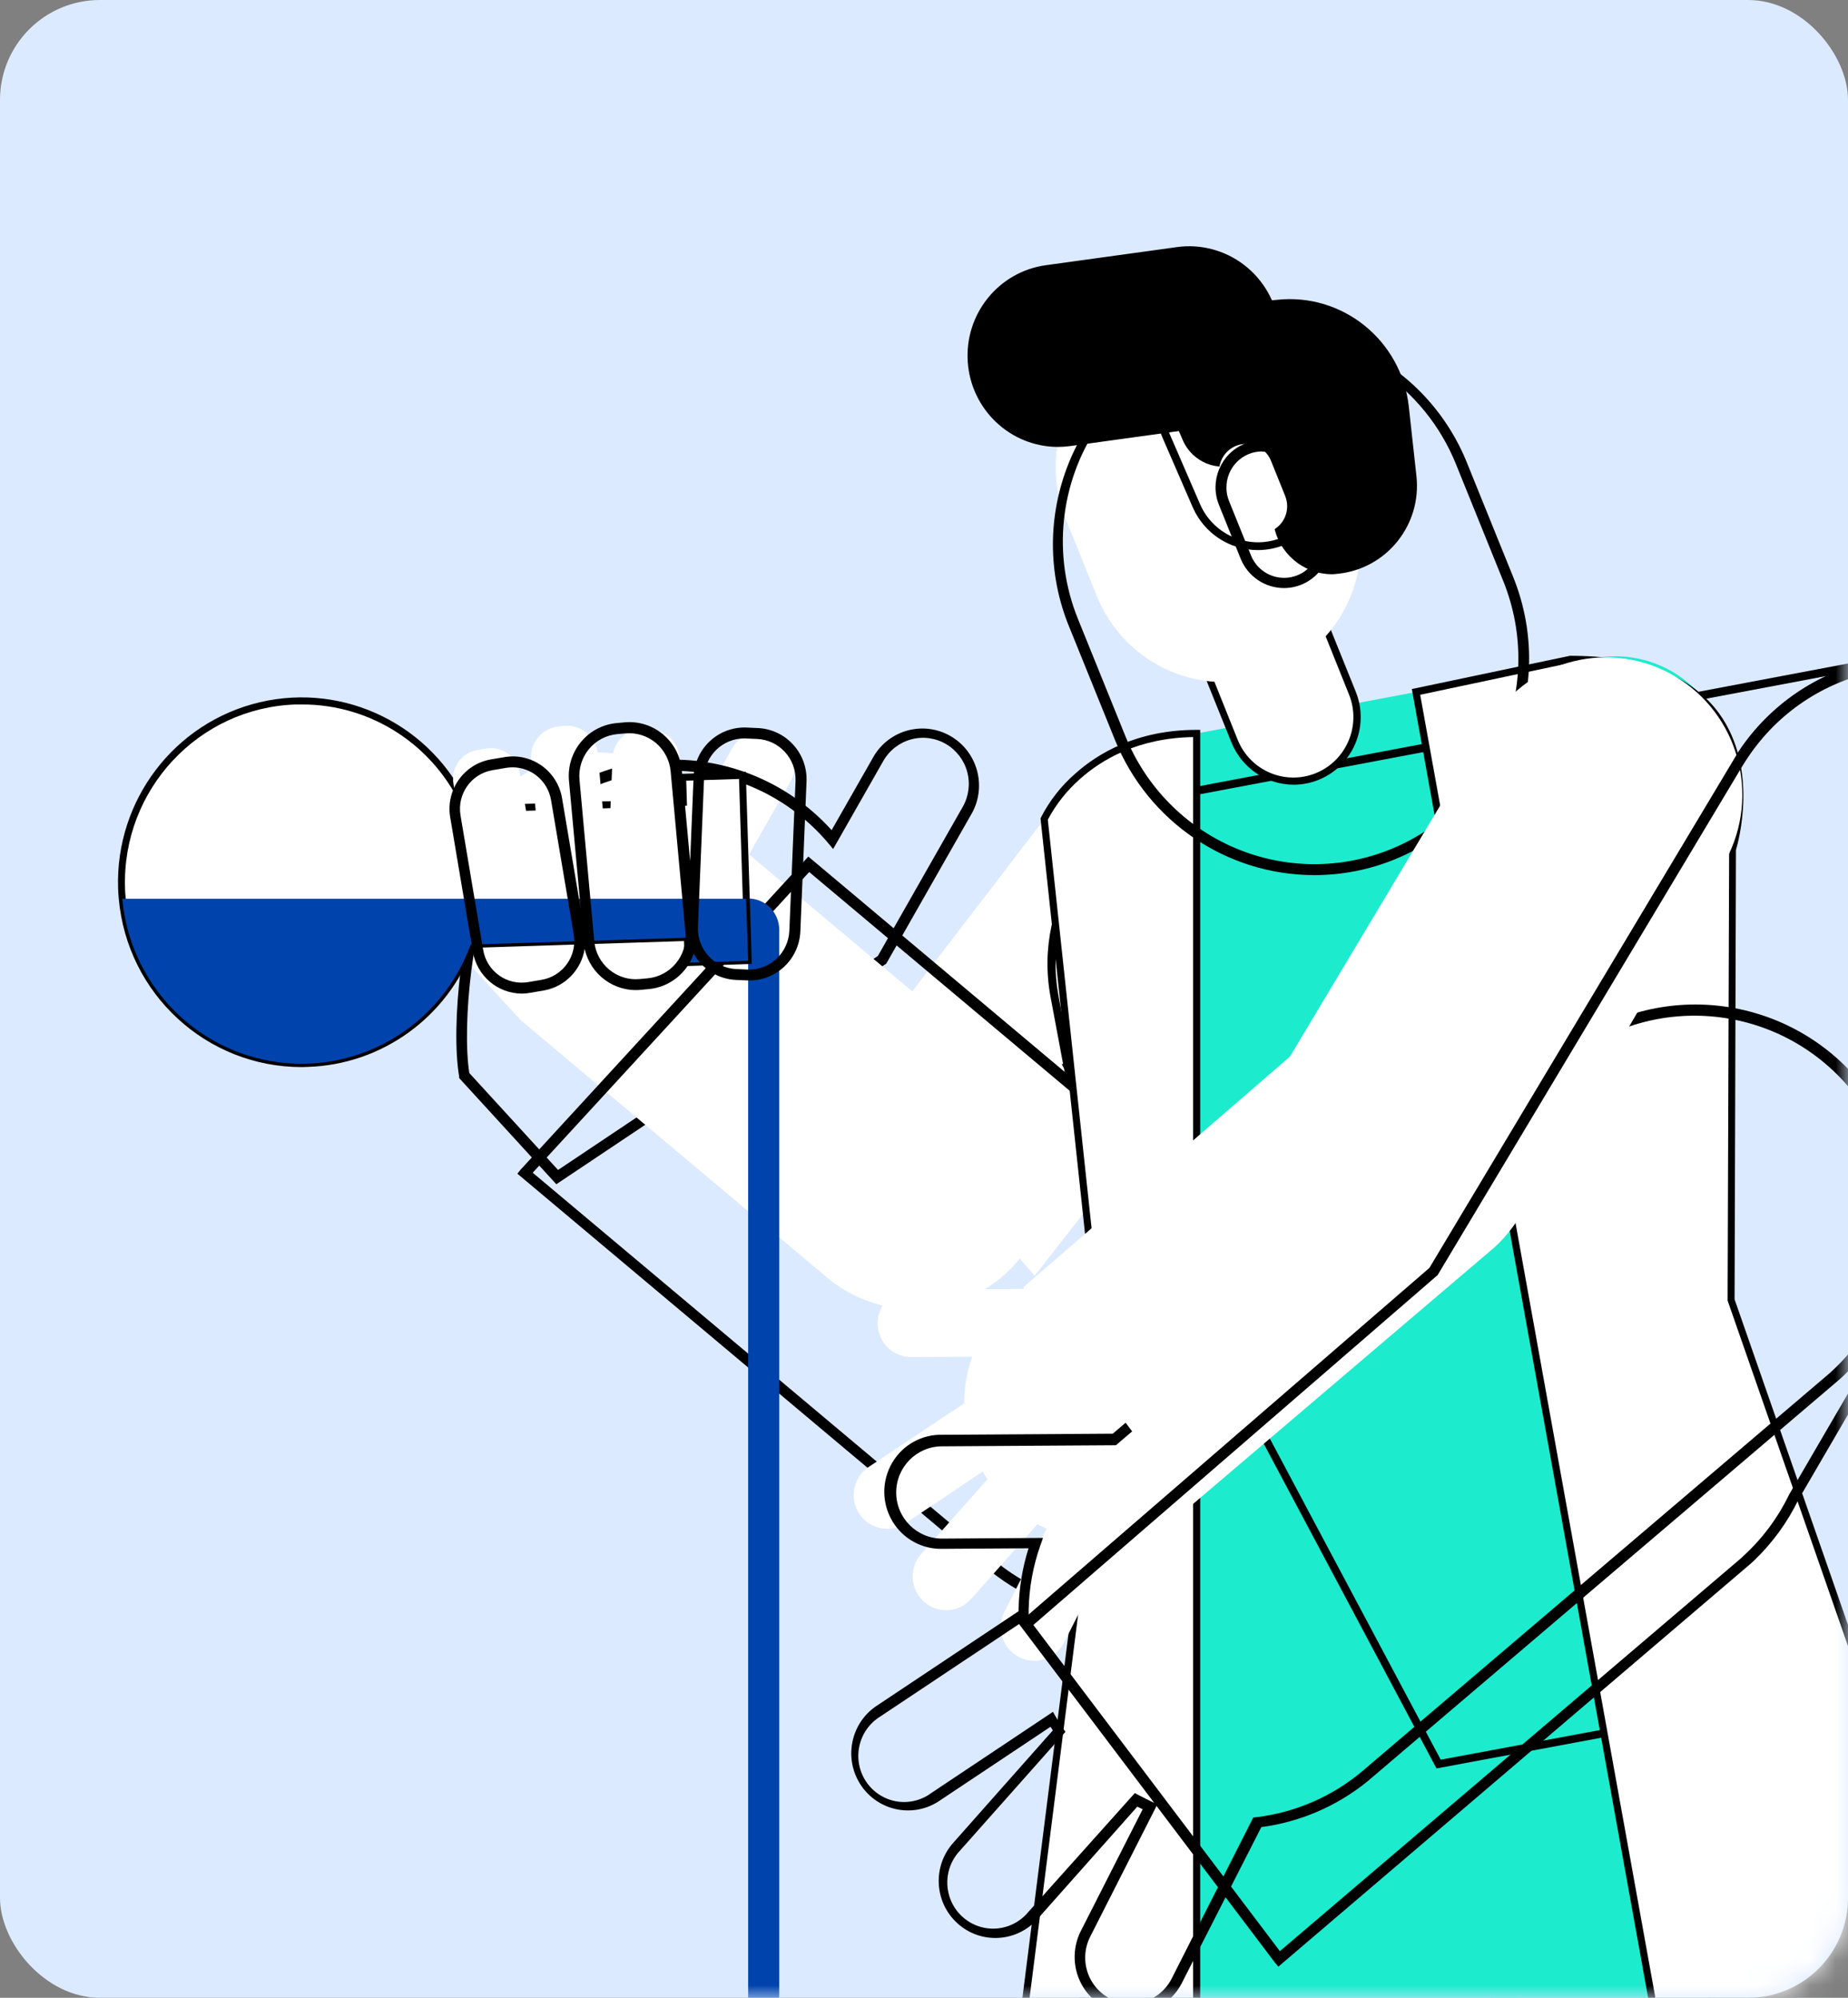 <svg width="74" height="80" viewBox="0 0 74 80" fill="none" xmlns="http://www.w3.org/2000/svg">
<rect x="0" y="0" width="74" height="80" fill="#808080" stroke="none"/>
<rect width="74" height="80" rx="4" fill="#DCEAFF"/>
<mask id="mask0" mask-type="alpha" maskUnits="userSpaceOnUse" x="0" y="7" width="74" height="73">
<path d="M0 7H74V76C74 78.209 72.209 80 70 80H0V7Z" fill="#C4C4C4"/>
</mask>
<g mask="url(#mask0)">
<path d="M31.159 29.451C31.8 29.823 32.022 30.647 31.655 31.294L29.414 35.231L20.913 40.921L18.478 38.262C18.256 36.986 18.558 33.955 19.282 32.763C20.037 31.518 21.252 30.626 22.661 30.284C24.069 29.942 25.555 30.177 26.791 30.938C27.291 31.244 27.738 31.631 28.115 32.081L29.327 29.952C29.697 29.306 30.516 29.083 31.159 29.453V29.451Z" fill="white"/>
<path fill-rule="evenodd" clip-rule="evenodd" d="M18.386 43.169L22.277 47.422L35.489 38.588L38.94 32.526C39.512 31.438 39.123 30.089 38.062 29.476C37.001 28.864 35.649 29.208 35.005 30.255L33.301 33.243C31.485 31.233 28.835 30.201 26.148 30.457C23.461 30.713 21.05 32.228 19.641 34.546C18.481 36.456 18.046 41.163 18.386 43.106V43.169ZM22.346 46.851L18.793 42.97C18.492 41.093 18.918 36.558 20 34.776C21.368 32.535 23.719 31.09 26.324 30.889C28.929 30.688 31.472 31.756 33.163 33.761L33.361 33.999L35.369 30.475C35.611 30.049 36.01 29.738 36.48 29.61C36.95 29.481 37.451 29.546 37.873 29.79C38.294 30.034 38.603 30.435 38.73 30.907C38.858 31.38 38.794 31.884 38.552 32.308L35.152 38.282L22.346 46.851Z" fill="black"/>
<path d="M50.297 30.808C47.987 28.979 44.654 29.319 42.755 31.577L42.661 31.699L42.629 31.738L42.571 31.817L36.529 39.701L28.354 32.837L20.928 40.917L33.259 51.274C35.583 53.084 38.913 52.719 40.795 50.447L40.833 50.399L41.433 51.088L51.356 38.384C53.092 35.984 52.623 32.631 50.297 30.808Z" fill="white"/>
<path fill-rule="evenodd" clip-rule="evenodd" d="M39.916 63.112C41.386 64.207 43.166 64.798 44.995 64.801C47.483 64.787 49.841 63.684 51.456 61.779L52.38 62.839L67.714 43.189L67.844 43.012C70.434 39.263 69.662 34.129 66.086 31.321C62.53 28.495 57.402 28.955 54.399 32.369H54.383L54.059 32.788L54.002 32.864L44.854 44.788L32.368 34.301L20.853 46.832L20.717 46.999L39.742 62.978L39.916 63.112ZM40.013 62.639L39.929 62.577L21.331 46.961L32.403 34.92L44.919 45.431L54.314 33.174L54.352 33.122L54.401 33.054L54.594 32.821C57.416 29.445 62.392 28.937 65.83 31.674C69.284 34.391 69.971 39.378 67.382 42.938L67.322 43.026L52.374 62.182L51.458 61.132L51.24 61.405C48.444 64.804 43.472 65.351 40.013 62.639Z" fill="black"/>
<path d="M29.959 35.98C30.646 35.98 31.203 36.541 31.203 37.233V99.443H29.959V35.98Z" fill="#0043AC"/>
<path d="M29.959 38.475L27.56 38.552L27.528 37.55L18.846 37.827C17.689 41.02 14.486 42.977 11.14 42.536C7.793 42.095 5.198 39.375 4.896 35.99C4.882 35.85 4.875 35.709 4.869 35.567C4.759 32.09 7.113 29.023 10.482 28.255C13.852 27.486 17.289 29.233 18.677 32.418L27.358 32.141L27.329 31.139L29.728 31.062L29.883 35.99L29.959 38.475Z" fill="white"/>
<path fill-rule="evenodd" clip-rule="evenodd" d="M4.756 35.993C5.098 39.808 8.273 42.73 12.077 42.731L12.31 42.724C15.278 42.637 17.899 40.752 18.945 37.954L27.39 37.684L27.422 38.688L30.105 38.6L29.863 30.906L27.18 30.992L27.21 31.994L18.768 32.262C17.316 29.052 13.816 27.319 10.405 28.121C6.994 28.923 4.618 32.038 4.729 35.563C4.733 35.692 4.74 35.844 4.756 35.993ZM11.848 28.21H12.077H12.082C14.887 28.201 17.428 29.87 18.551 32.458L18.59 32.547L27.509 32.263L27.479 31.261L29.593 31.193L29.817 38.319L27.703 38.388L27.669 37.386L18.748 37.67L18.716 37.761C17.588 40.901 14.443 42.829 11.155 42.396C7.867 41.962 5.32 39.284 5.033 35.958C5.017 35.815 5.006 35.669 5.006 35.546C4.889 31.62 7.949 28.338 11.848 28.21Z" fill="black"/>
<path d="M29.959 38.475L27.56 38.552L27.528 37.55L18.846 37.827C17.689 41.02 14.486 42.977 11.139 42.536C7.793 42.095 5.198 39.374 4.896 35.989H29.876L29.959 38.475Z" fill="#0043AC"/>
<path fill-rule="evenodd" clip-rule="evenodd" d="M21.651 34.662L21.266 30.439C21.236 30.111 21.336 29.784 21.546 29.531C21.755 29.277 22.056 29.118 22.382 29.088L22.595 29.069C22.921 29.038 23.245 29.14 23.497 29.35C23.749 29.561 23.907 29.864 23.937 30.192L24.322 34.415C24.352 34.743 24.252 35.07 24.042 35.323C23.833 35.577 23.532 35.736 23.206 35.766L22.993 35.786C22.667 35.816 22.343 35.715 22.091 35.504C21.839 35.293 21.681 34.99 21.651 34.662ZM20.093 35.864L20.448 35.805C21.081 35.696 21.507 35.092 21.401 34.454L20.807 30.933C20.699 30.296 20.099 29.867 19.466 29.974L19.11 30.035C18.806 30.086 18.534 30.257 18.355 30.511C18.176 30.764 18.105 31.079 18.158 31.385L18.751 34.905C18.859 35.543 19.459 35.972 20.093 35.864ZM27.208 30.466L27.046 34.387C27.033 34.705 26.894 35.005 26.66 35.221C26.426 35.436 26.117 35.55 25.801 35.535L25.509 35.525C24.85 35.497 24.338 34.936 24.365 34.272L24.527 30.352C24.54 30.033 24.678 29.732 24.911 29.517C25.145 29.301 25.454 29.187 25.77 29.201L26.064 29.214C26.381 29.227 26.679 29.366 26.894 29.601C27.109 29.836 27.222 30.147 27.208 30.466Z" fill="white"/>
<path fill-rule="evenodd" clip-rule="evenodd" d="M18.935 38.113C19.098 39.079 19.928 39.786 20.9 39.788C21.013 39.787 21.126 39.776 21.237 39.755L21.781 39.662C22.622 39.513 23.276 38.844 23.412 37.996C23.643 39.033 24.605 39.736 25.657 39.638L25.983 39.607C26.806 39.53 27.508 38.976 27.779 38.19C28.125 38.814 28.769 39.212 29.478 39.241L29.926 39.26C30.467 39.283 30.995 39.088 31.394 38.718C31.792 38.349 32.028 37.834 32.049 37.289L32.296 31.294C32.319 30.748 32.126 30.216 31.758 29.815C31.391 29.413 30.881 29.176 30.339 29.154L29.894 29.134C29.353 29.112 28.826 29.307 28.428 29.677C28.03 30.047 27.795 30.56 27.774 31.105L27.635 34.482L27.301 30.842C27.193 29.677 26.169 28.82 25.012 28.926L24.686 28.956C23.529 29.066 22.678 30.098 22.784 31.264L23.254 36.395L22.506 31.961C22.318 30.868 21.288 30.134 20.202 30.319L19.658 30.41C18.572 30.598 17.842 31.636 18.028 32.73L18.935 38.113ZM20.261 30.749C20.351 30.735 20.442 30.727 20.533 30.727C21.292 30.732 21.938 31.285 22.066 32.038L22.974 37.421C23.043 37.833 22.947 38.255 22.707 38.595C22.467 38.935 22.102 39.166 21.694 39.235L21.15 39.328C20.741 39.398 20.322 39.301 19.984 39.06C19.646 38.818 19.417 38.451 19.348 38.039L18.441 32.656C18.296 31.8 18.868 30.988 19.718 30.842L20.261 30.749ZM23.795 37.684C23.879 38.609 24.692 39.29 25.61 39.206L25.936 39.176C26.854 39.088 27.529 38.27 27.447 37.345L26.855 30.887C26.814 30.443 26.6 30.033 26.26 29.748C25.919 29.464 25.48 29.327 25.039 29.368L24.713 29.398C24.273 29.439 23.866 29.654 23.583 29.997C23.3 30.34 23.164 30.782 23.205 31.226L23.795 37.684ZM28.195 31.124C28.23 30.256 28.938 29.57 29.801 29.57L29.866 29.572L30.315 29.591C30.741 29.609 31.143 29.797 31.432 30.113C31.721 30.429 31.873 30.848 31.856 31.277L31.608 37.273C31.569 38.166 30.821 38.859 29.934 38.825L29.486 38.806C28.599 38.767 27.911 38.013 27.948 37.12L28.195 31.124Z" fill="black"/>
<path d="M42.045 102.379H70.181L64.949 30.86L45.766 29.786C45.766 29.786 43.085 89.323 42.045 102.379Z" fill="white"/>
<path fill-rule="evenodd" clip-rule="evenodd" d="M41.891 102.522H70.334L65.085 30.849L65.076 30.723L45.624 29.626V29.771C45.597 30.367 42.932 89.462 41.903 102.368L41.891 102.522ZM70.037 102.236H42.2C43.092 90.774 45.206 45.155 45.776 32.846C45.847 31.305 45.895 30.287 45.912 29.922L64.827 30.996L70.037 102.236Z" fill="black"/>
<path d="M47.062 54.335H60.581L60.937 124.307H43.863L47.062 54.335Z" fill="#1DEBCE"/>
<path d="M68.397 52.322L83.72 118.1L67.252 122.64L54.849 52.51L68.397 52.322Z" fill="#1DEBCE"/>
<path d="M45.766 29.779L63.837 26.361C65.027 26.134 66.257 26.394 67.257 27.081C68.257 27.769 68.945 28.829 69.168 30.027L69.502 31.817C69.64 32.548 69.598 33.303 69.379 34.014L69.324 52.054L52.188 55.243L43.724 39.334C43.087 38.693 42.654 37.876 42.48 36.986C42.48 36.968 42.471 36.95 42.468 36.932L42.134 35.143C41.909 33.945 42.166 32.706 42.849 31.699C43.532 30.692 44.585 30 45.775 29.775L45.766 29.779Z" fill="#1DEBCE"/>
<path fill-rule="evenodd" clip-rule="evenodd" d="M44.534 46.402L57.522 70.816L83.855 65.906L83.983 65.882L84.067 38.184C84.401 37.078 84.465 35.908 84.255 34.772L83.741 32.035C83.011 28.138 79.285 25.573 75.414 26.302L47.773 31.529C43.899 32.26 41.345 36.014 42.066 39.916L42.569 42.601L42.517 42.615L42.601 42.773C42.879 44.148 43.55 45.409 44.534 46.402ZM44.77 46.198C43.816 45.24 43.166 44.019 42.903 42.689L42.384 39.868C41.693 36.144 44.123 32.558 47.819 31.849L75.451 26.633C79.15 25.938 82.711 28.385 83.415 32.107L83.928 34.843C84.131 35.937 84.067 37.064 83.744 38.127V38.149L83.659 65.633L57.691 70.466L44.797 46.236L44.77 46.198Z" fill="black"/>
<path d="M52.059 55.316L43.605 39.427C42.96 38.773 42.519 37.944 42.336 37.041L42.26 36.898L42.304 36.886L41.984 35.168C41.508 32.598 43.188 30.124 45.739 29.639L45.793 29.92C43.398 30.376 41.822 32.696 42.265 35.109L42.612 36.961C42.783 37.822 43.203 38.613 43.82 39.233L43.845 39.267L52.311 55.176L52.059 55.316Z" fill="black"/>
<path d="M47.918 29.371V102.376H38.252L44.218 55.246L41.812 32.794C41.812 32.794 43.36 29.369 47.918 29.371Z" fill="white"/>
<path fill-rule="evenodd" clip-rule="evenodd" d="M38.091 102.522H48.06V29.227H47.913C45.515 29.227 43.95 30.179 43.061 30.976C42.493 31.468 42.025 32.067 41.682 32.738L41.666 32.774L44.074 55.248L38.091 102.522ZM47.776 102.237H38.413L44.36 55.268V55.25L41.958 32.823C42.287 32.205 42.725 31.652 43.25 31.191C44.087 30.441 45.545 29.552 47.776 29.516V102.237Z" fill="black"/>
<path d="M56.709 27.709L70.185 102.38L84.757 96.378L69.326 52.06L69.382 34.02C69.382 34.02 71.772 26.41 62.878 26.41L56.709 27.709Z" fill="white"/>
<path fill-rule="evenodd" clip-rule="evenodd" d="M70.041 102.399L70.073 102.578L84.936 96.455L69.458 52.031L69.513 34.037C69.606 33.731 70.434 30.766 68.834 28.562C67.722 27.035 65.71 26.261 62.867 26.261L56.535 27.592L70.041 102.399ZM70.289 102.176L56.869 27.822L62.886 26.546C65.632 26.549 67.556 27.283 68.608 28.729C70.09 30.764 69.341 33.591 69.25 33.937C69.244 33.958 69.241 33.97 69.241 33.971L69.179 52.08L84.582 96.29L70.289 102.176Z" fill="black"/>
<path d="M52.757 31.09C51.455 31.624 49.97 30.994 49.439 29.682L47.957 26.007L52.673 24.078L54.156 27.752C54.41 28.381 54.405 29.087 54.143 29.713C53.881 30.339 53.382 30.834 52.757 31.09Z" fill="white"/>
<path fill-rule="evenodd" clip-rule="evenodd" d="M49.313 29.736C49.726 30.754 50.709 31.42 51.801 31.423C52.147 31.423 52.491 31.355 52.812 31.224C54.186 30.66 54.846 29.082 54.289 27.698L52.753 23.89L47.778 25.928L49.313 29.736ZM49.563 29.629L48.142 26.086L52.595 24.265L54.017 27.806C54.516 29.044 53.924 30.455 52.694 30.959C51.465 31.461 50.064 30.866 49.563 29.629Z" fill="black"/>
<path d="M51.069 26.909C49.72 27.46 48.21 27.449 46.869 26.878C45.529 26.308 44.468 25.225 43.921 23.867L42.678 20.794C42.13 19.437 42.14 17.915 42.707 16.566C43.273 15.216 44.349 14.148 45.698 13.598C47.047 13.046 48.557 13.057 49.897 13.627C51.238 14.198 52.298 15.281 52.844 16.64L54.088 19.712C54.635 21.069 54.624 22.59 54.058 23.939C53.491 25.289 52.415 26.356 51.067 26.907L51.069 26.909Z" fill="white"/>
<path fill-rule="evenodd" clip-rule="evenodd" d="M44.651 29.64C45.975 32.908 49.131 35.044 52.636 35.044C53.743 35.044 54.84 34.828 55.865 34.407C60.266 32.602 62.383 27.549 60.597 23.115L58.694 18.414C56.856 14.056 51.886 11.99 47.531 13.773C43.175 15.556 41.046 20.528 42.749 24.941L44.651 29.64ZM43.949 17.089C45.464 14.819 48.001 13.455 50.718 13.45C54.045 13.45 57.041 15.477 58.298 18.578L60.2 23.28C61.893 27.489 59.884 32.284 55.708 33.999C53.7 34.821 51.45 34.806 49.454 33.957C47.457 33.108 45.877 31.495 45.062 29.473L43.16 24.774C42.138 22.24 42.434 19.359 43.949 17.089Z" fill="black"/>
<path d="M51.632 16.588L42.847 17.803C40.897 18.071 39.101 16.698 38.832 14.736C38.566 12.773 39.929 10.964 41.878 10.694L47.135 9.967C48.071 9.836 49.021 10.086 49.774 10.661C50.527 11.237 51.021 12.091 51.147 13.034L51.632 16.588Z" fill="black"/>
<path fill-rule="evenodd" clip-rule="evenodd" d="M38.752 14.49C38.881 16.403 40.456 17.89 42.359 17.897C42.525 17.897 42.691 17.885 42.855 17.863L51.707 16.639L51.213 13.02C51.083 12.059 50.579 11.191 49.812 10.604C49.045 10.019 48.079 9.763 47.126 9.895L41.867 10.622C39.982 10.889 38.622 12.578 38.752 14.49ZM47.144 10.028C47.303 10.007 47.464 9.996 47.625 9.996V10C49.37 10.003 50.845 11.301 51.081 13.041L51.558 16.529L42.838 17.733C41.6 17.904 40.365 17.397 39.599 16.403C38.833 15.409 38.652 14.079 39.124 12.914C39.596 11.749 40.649 10.926 41.887 10.755L47.144 10.028Z" fill="black"/>
<path d="M53.602 22.908C55.495 22.697 56.861 20.981 56.652 19.075L56.353 16.287C56.216 15.033 55.59 13.886 54.612 13.097C53.635 12.309 52.386 11.944 51.141 12.082L48.723 12.336L51.054 20.85C51.194 22.127 52.334 23.048 53.602 22.908Z" fill="black"/>
<path fill-rule="evenodd" clip-rule="evenodd" d="M50.981 20.859C51.114 22.073 52.133 22.993 53.347 22.995C53.435 22.992 53.523 22.984 53.61 22.972C55.539 22.757 56.931 21.009 56.719 19.066L56.412 16.273C56.118 13.628 53.755 11.72 51.127 12.007L48.629 12.27L50.981 20.859ZM55.866 21.593C55.304 22.298 54.488 22.749 53.596 22.847H53.599C53.598 22.847 53.597 22.847 53.596 22.847C53.002 22.912 52.406 22.737 51.94 22.36C51.474 21.983 51.175 21.433 51.111 20.834L48.801 12.397L51.142 12.15C53.697 11.87 55.995 13.724 56.281 16.296L56.586 19.089C56.686 19.987 56.427 20.888 55.866 21.593Z" fill="black"/>
<path d="M50.918 17.992L49.674 18.542C48.785 18.93 47.752 18.522 47.364 17.629L46.575 15.811C46.189 14.916 46.595 13.876 47.483 13.485L48.727 12.936C49.615 12.546 50.649 12.954 51.037 13.848L51.826 15.664C52.213 16.56 51.806 17.602 50.918 17.992Z" fill="black"/>
<path fill-rule="evenodd" clip-rule="evenodd" d="M47.76 20.312C48.215 21.355 49.24 22.028 50.372 22.028C50.762 22.027 51.147 21.946 51.505 21.79L53.407 20.947C54.099 20.642 54.641 20.074 54.916 19.367C55.191 18.66 55.175 17.871 54.872 17.176L53.668 14.398C53.039 12.949 51.363 12.288 49.923 12.92L48.021 13.76C46.584 14.396 45.928 16.082 46.553 17.531L47.76 20.312ZM50.059 13.211C50.378 13.07 50.722 12.998 51.07 12.997C52.077 12.999 52.989 13.599 53.394 14.527L54.598 17.305C54.868 17.924 54.881 18.627 54.636 19.257C54.391 19.887 53.907 20.392 53.291 20.663L51.388 21.503C50.107 22.065 48.616 21.477 48.054 20.189L46.85 17.409C46.29 16.118 46.875 14.615 48.157 14.051L50.059 13.211ZM51.07 12.997C51.071 12.997 51.072 12.997 51.073 12.997H51.068C51.069 12.997 51.069 12.997 51.07 12.997Z" fill="black"/>
<path d="M50.895 18.452L51.463 19.862C51.571 20.129 51.569 20.428 51.458 20.694C51.346 20.959 51.135 21.169 50.87 21.278C50.318 21.503 49.689 21.235 49.464 20.68L48.895 19.272C48.672 18.716 48.937 18.083 49.489 17.856C49.754 17.747 50.051 17.749 50.315 17.861C50.578 17.972 50.787 18.185 50.895 18.452Z" fill="white"/>
<path fill-rule="evenodd" clip-rule="evenodd" d="M49.681 22.375C49.969 23.084 50.653 23.547 51.413 23.549C52.034 23.549 52.615 23.238 52.961 22.718C53.308 22.199 53.376 21.54 53.141 20.961L52.272 18.804C51.883 17.842 50.793 17.38 49.838 17.771C48.882 18.163 48.423 19.26 48.812 20.222L49.681 22.375ZM49.528 18.5C49.796 18.229 50.16 18.077 50.54 18.077V18.085C51.123 18.085 51.649 18.439 51.869 18.983L52.739 21.139L52.753 21.169C52.94 21.649 52.859 22.192 52.54 22.596C52.222 22.999 51.714 23.2 51.207 23.124C50.701 23.048 50.274 22.705 50.087 22.226L49.217 20.069C49.145 19.896 49.109 19.709 49.111 19.522C49.109 19.139 49.259 18.771 49.528 18.5Z" fill="black"/>
<path d="M34.791 58.739L38.611 56.195V56.056C38.626 55.467 38.732 54.884 38.928 54.329L36.491 54.343C36.136 54.346 35.794 54.206 35.541 53.955C35.288 53.703 35.145 53.361 35.143 53.003C35.139 52.258 35.735 51.65 36.475 51.645L40.978 51.616L52.81 41.542C55.122 39.721 58.451 40.066 60.346 42.323C62.242 44.58 62.027 47.942 59.859 49.936L47.598 60.375C46.78 61.069 45.777 61.505 44.714 61.627L42.61 65.77C42.448 66.089 42.167 66.329 41.829 66.44C41.49 66.55 41.123 66.52 40.806 66.357C40.147 66.017 39.885 65.205 40.221 64.54L41.91 61.218C41.791 61.162 41.669 61.102 41.542 61.039L38.858 64.061C38.358 64.588 37.533 64.621 36.994 64.135C36.454 63.649 36.395 62.82 36.859 62.261L39.543 59.237C39.475 59.137 39.409 59.033 39.349 58.927L36.273 60.99C35.875 61.26 35.366 61.295 34.935 61.083C34.505 60.871 34.22 60.444 34.187 59.963C34.154 59.482 34.379 59.019 34.777 58.75L34.792 58.739H34.791Z" fill="white"/>
<path fill-rule="evenodd" clip-rule="evenodd" d="M43.365 79.558C43.776 80.235 44.507 80.65 45.295 80.653C46.147 80.656 46.928 80.18 47.32 79.419L50.508 73.165C52.062 72.96 53.529 72.329 54.751 71.34L73.667 55.232L73.827 55.085C77.092 51.93 77.359 46.764 74.439 43.285C71.518 39.805 66.414 39.211 62.782 41.927L62.768 41.913L44.559 57.411L37.751 57.455C36.922 57.428 36.144 57.859 35.724 58.579C35.303 59.299 35.305 60.192 35.73 60.91C36.156 61.627 36.935 62.053 37.764 62.022L41.186 62C40.94 62.782 40.806 63.596 40.789 64.416V64.518L35.044 68.349C34.045 69.063 33.789 70.445 34.465 71.473C35.14 72.501 36.504 72.805 37.547 72.159L42.066 69.148L42.159 69.293L38.166 73.8C37.332 74.74 37.412 76.184 38.346 77.024C39.279 77.865 40.713 77.784 41.547 76.844L45.54 72.347L45.757 72.451L43.279 77.328C42.921 78.036 42.954 78.88 43.365 79.558ZM45.591 71.883L45.442 71.803L41.178 76.565C40.748 77.085 40.071 77.328 39.412 77.197C38.754 77.066 38.218 76.584 38.017 75.938C37.815 75.293 37.98 74.589 38.446 74.102L42.664 69.351L42.569 69.212C42.458 69.045 42.363 68.894 42.278 68.749L42.164 68.55L37.272 71.814L37.25 71.831C36.701 72.215 35.988 72.267 35.389 71.969C34.79 71.669 34.4 71.066 34.371 70.394C34.342 69.721 34.679 69.086 35.25 68.736L41.191 64.778V64.453C41.21 63.575 41.368 62.707 41.661 61.88L41.765 61.585L37.729 61.612C36.716 61.616 35.891 60.792 35.887 59.772C35.884 58.752 36.702 57.922 37.715 57.918L44.684 57.874L62.67 42.549L62.836 42.417C66.28 39.7 71.243 40.211 74.068 43.576C76.894 46.94 76.571 51.952 73.338 54.921L73.261 54.992L54.761 70.747L54.596 70.889C53.379 71.927 51.885 72.581 50.301 72.769L50.184 72.783L46.923 79.22C46.628 79.812 46.04 80.199 45.383 80.234C44.727 80.269 44.101 79.947 43.745 79.39C43.39 78.833 43.358 78.127 43.662 77.54L46.347 72.249L46.135 72.156C46.059 72.118 45.982 72.08 45.906 72.042C45.8 71.989 45.694 71.937 45.591 71.883Z" fill="black"/>
<path d="M69.106 34.448C70.511 31.841 69.61 28.581 67.069 27.08C64.528 25.579 61.262 26.378 59.688 28.885L51.65 42.314L40.977 51.549L47.599 60.317L59.86 49.878C60.372 49.408 60.79 48.846 61.092 48.219L69.111 34.459L69.106 34.448Z" fill="white"/>
<path fill-rule="evenodd" clip-rule="evenodd" d="M51.049 78.587L51.19 78.753L70.092 62.626L70.25 62.481C70.981 61.779 71.582 60.95 72.025 60.035L84.399 38.801H84.383C86.433 34.733 84.984 29.761 81.077 27.452C77.17 25.143 72.153 26.294 69.625 30.08L57.237 50.774L40.783 65.004L51.049 78.587ZM51.25 78.133L41.379 65.071L57.536 51.087L57.564 51.065L69.767 30.683L69.878 30.505C72.233 26.793 77.081 25.62 80.853 27.849C84.626 30.077 85.974 34.911 83.905 38.791L83.859 38.887L71.642 59.849C71.192 60.781 70.569 61.617 69.807 62.312L69.731 62.386L51.25 78.133Z" fill="black"/>
</g>
</svg>
